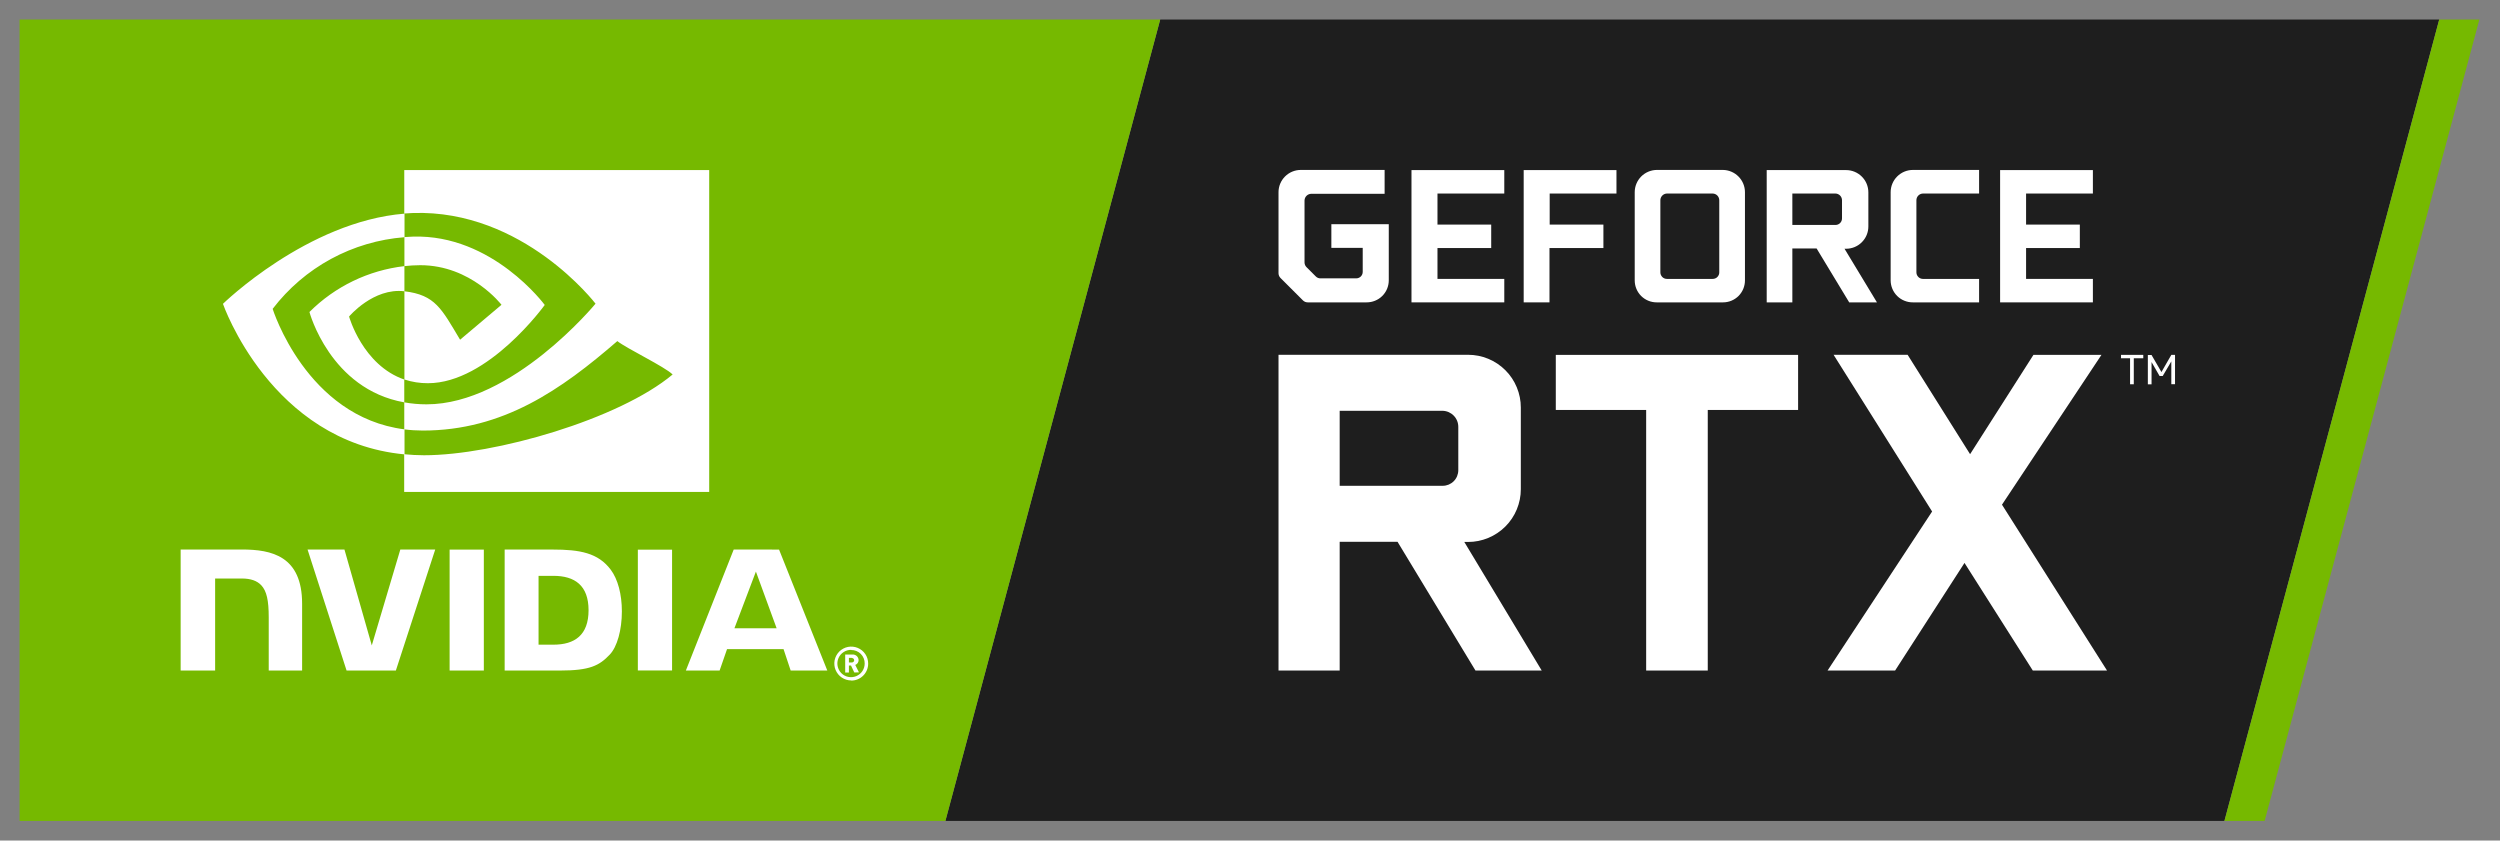 <svg width="116" height="39" viewBox="0 0 116 39" fill="none" xmlns="http://www.w3.org/2000/svg">
<rect x="0" y="0" width="116" height="39" fill="#808080" stroke="none"/>
<path d="M53.834 0.906L43.866 38.092H103.213L113.18 0.906H53.834Z" fill="#1E1E1E"/>
<path d="M113.18 0.906L103.213 38.092H105.078L115.043 0.906H113.18Z" fill="#76B900"/>
<path d="M0.909 0.906V38.092H43.866L53.834 0.906H0.909Z" fill="#76B900"/>
<path d="M20.862 25.502V31.113H22.45V25.502H20.862ZM8.382 25.502V31.113H9.982V26.843H11.222C11.633 26.843 11.926 26.947 12.124 27.157C12.374 27.425 12.469 27.856 12.469 28.644V31.113H14.018V28.014C14.018 25.797 12.603 25.497 11.22 25.497H8.382V25.502ZM23.416 25.497V31.113H25.99C27.368 31.113 27.808 30.886 28.292 30.374C28.637 30.016 28.855 29.228 28.855 28.367C28.855 27.578 28.668 26.874 28.339 26.435C27.752 25.652 26.904 25.499 25.64 25.499L23.416 25.497ZM24.989 26.719H25.678C26.669 26.719 27.309 27.164 27.309 28.315C27.309 29.467 26.669 29.913 25.678 29.913H24.989V26.719ZM18.575 25.497L17.251 29.947L15.982 25.497H14.27L16.081 31.113H18.368L20.194 25.499L18.575 25.497ZM29.596 31.111H31.184V25.504H29.596V31.111ZM34.044 25.499L31.824 31.113H33.39L33.734 30.121H36.357L36.687 31.113H38.387L36.148 25.5L34.044 25.499ZM39.498 31.573C39.342 31.573 39.191 31.526 39.061 31.44C38.932 31.354 38.832 31.231 38.772 31.088C38.713 30.945 38.697 30.787 38.727 30.634C38.758 30.482 38.833 30.342 38.942 30.232C39.052 30.123 39.192 30.048 39.344 30.017C39.497 29.987 39.655 30.003 39.798 30.062C39.942 30.122 40.064 30.222 40.151 30.351C40.237 30.48 40.283 30.632 40.283 30.788C40.284 30.892 40.264 30.995 40.225 31.091C40.185 31.187 40.127 31.275 40.054 31.348C39.981 31.422 39.894 31.48 39.797 31.52C39.701 31.56 39.598 31.58 39.494 31.579L39.498 31.573ZM39.498 30.154C39.372 30.152 39.248 30.187 39.143 30.256C39.037 30.324 38.954 30.422 38.905 30.538C38.855 30.653 38.841 30.781 38.865 30.905C38.888 31.028 38.947 31.142 39.036 31.232C39.124 31.321 39.237 31.383 39.36 31.408C39.483 31.433 39.611 31.421 39.727 31.374C39.844 31.326 39.943 31.245 40.014 31.14C40.084 31.036 40.121 30.913 40.121 30.788C40.123 30.705 40.107 30.623 40.076 30.546C40.045 30.469 39.999 30.4 39.941 30.341C39.882 30.283 39.812 30.237 39.736 30.206C39.659 30.175 39.577 30.159 39.494 30.161L39.498 30.154ZM39.639 31.204L39.487 30.881H39.389V31.204H39.217V30.369H39.561C39.597 30.367 39.633 30.373 39.666 30.386C39.7 30.398 39.73 30.417 39.756 30.442C39.782 30.466 39.803 30.496 39.817 30.529C39.831 30.562 39.838 30.597 39.839 30.633C39.838 30.681 39.823 30.728 39.796 30.767C39.768 30.806 39.729 30.836 39.684 30.853L39.856 31.197L39.639 31.204ZM39.529 30.524H39.389V30.739H39.52C39.535 30.74 39.549 30.738 39.563 30.733C39.577 30.728 39.589 30.721 39.6 30.711C39.611 30.701 39.619 30.689 39.625 30.675C39.631 30.662 39.634 30.647 39.634 30.633C39.632 30.605 39.62 30.579 39.6 30.56C39.58 30.541 39.553 30.531 39.525 30.531L39.529 30.524ZM35.074 26.521L36.035 29.15H34.078L35.074 26.521Z" fill="white"/>
<path d="M18.765 12.348V11C18.895 10.989 19.028 10.982 19.162 10.979C22.854 10.864 25.276 14.15 25.276 14.15C25.276 14.15 22.66 17.781 19.856 17.781C19.485 17.783 19.117 17.725 18.765 17.609V13.515C20.202 13.687 20.486 14.324 21.348 15.763L23.269 14.143C23.269 14.143 21.866 12.305 19.502 12.305C19.253 12.306 19.005 12.321 18.758 12.348H18.765ZM18.758 7.892V9.906C18.89 9.896 19.023 9.887 19.155 9.884C24.289 9.712 27.633 14.091 27.633 14.091C27.633 14.091 23.791 18.761 19.791 18.761C19.444 18.761 19.099 18.731 18.758 18.669V19.922C19.043 19.959 19.331 19.977 19.619 19.978C23.343 19.978 26.037 18.084 28.644 15.827C29.076 16.171 30.846 17.015 31.21 17.376C28.73 19.453 22.953 21.124 19.672 21.124C19.355 21.124 19.052 21.105 18.754 21.076V22.827H32.907V7.892H18.758ZM18.758 17.607V18.669C15.313 18.056 14.358 14.477 14.358 14.477C15.545 13.291 17.098 12.541 18.765 12.348V13.515C17.323 13.343 16.197 14.687 16.197 14.687C16.197 14.687 16.829 16.954 18.77 17.614L18.758 17.607ZM12.653 14.329C13.382 13.376 14.303 12.588 15.357 12.015C16.411 11.443 17.574 11.099 18.77 11.006V9.913C14.256 10.277 10.345 14.098 10.345 14.098C10.345 14.098 12.56 20.498 18.77 21.083V19.922C14.208 19.342 12.648 14.322 12.648 14.322L12.653 14.329Z" fill="white"/>
<path d="M71.536 31.113H68.462L64.846 25.14H62.161V31.113H59.323V16.462H68.116C68.438 16.462 68.756 16.524 69.054 16.647C69.351 16.77 69.621 16.95 69.849 17.178C70.077 17.405 70.257 17.675 70.38 17.973C70.503 18.27 70.567 18.588 70.566 18.91V22.698C70.567 23.019 70.503 23.338 70.38 23.635C70.257 23.933 70.077 24.203 69.849 24.43C69.621 24.658 69.351 24.838 69.054 24.961C68.757 25.084 68.438 25.148 68.116 25.147H67.944L71.536 31.113ZM62.161 22.541H66.942C67.037 22.541 67.131 22.522 67.219 22.486C67.306 22.449 67.386 22.396 67.454 22.328C67.521 22.261 67.574 22.181 67.61 22.093C67.646 22.005 67.665 21.911 67.665 21.816V19.817C67.668 19.622 67.594 19.432 67.458 19.291C67.323 19.149 67.137 19.067 66.942 19.061H62.161V22.541Z" fill="white"/>
<path d="M83.432 16.467V19.022H79.24V31.113H76.382V19.022H72.189V16.467H83.432Z" fill="white"/>
<path d="M94.351 16.467H97.507L92.892 23.417L97.766 31.113H94.322L91.153 26.12L87.933 31.113H84.799L89.65 23.734L85.078 16.462H88.513L91.412 21.074L94.351 16.467Z" fill="white"/>
<path d="M99.448 16.467V16.624H99.008V17.829H98.835V16.624H98.415V16.467H99.448ZM100.749 16.467H100.921V17.827H100.749V16.769L100.351 17.445H100.203L99.832 16.8V17.832H99.66V16.473H99.832L100.291 17.263L100.749 16.467Z" fill="white"/>
<path d="M59.323 8.918C59.323 8.644 59.432 8.382 59.626 8.188C59.82 7.994 60.082 7.885 60.356 7.885H64.246V8.992H60.846C60.764 8.993 60.685 9.025 60.626 9.082C60.567 9.139 60.533 9.217 60.53 9.299V12.179C60.531 12.259 60.563 12.336 60.62 12.394L61.052 12.826C61.081 12.856 61.117 12.88 61.155 12.895C61.194 12.91 61.236 12.918 61.278 12.916H62.926C62.966 12.916 63.006 12.909 63.043 12.893C63.08 12.878 63.114 12.856 63.142 12.828C63.171 12.799 63.193 12.765 63.208 12.728C63.223 12.691 63.231 12.651 63.23 12.611V11.502H61.775V10.402H64.439V13.014C64.438 13.148 64.411 13.281 64.359 13.405C64.306 13.529 64.23 13.642 64.134 13.736C64.038 13.831 63.924 13.905 63.799 13.955C63.674 14.006 63.541 14.031 63.406 14.03H60.684C60.642 14.03 60.6 14.023 60.562 14.008C60.523 13.992 60.488 13.969 60.458 13.94L59.414 12.897C59.357 12.839 59.324 12.761 59.323 12.68V8.918Z" fill="white"/>
<path d="M66.699 8.98V10.421H69.192V11.509H66.699V12.941H69.799V14.03H65.493V7.892H69.799V8.98H66.699Z" fill="white"/>
<path d="M71.896 14.03H70.699V7.892H75.004V8.98H71.905V10.421H74.398V11.509H71.896V14.03Z" fill="white"/>
<path d="M75.851 8.918C75.851 8.647 75.958 8.386 76.148 8.193C76.339 8 76.598 7.889 76.869 7.885H79.948C80.219 7.889 80.478 8 80.668 8.193C80.859 8.386 80.966 8.647 80.966 8.918V13.014C80.966 13.147 80.939 13.28 80.888 13.403C80.837 13.526 80.762 13.638 80.668 13.733C80.573 13.827 80.461 13.902 80.337 13.953C80.214 14.004 80.082 14.03 79.948 14.03H76.869C76.735 14.03 76.603 14.004 76.48 13.953C76.356 13.902 76.244 13.827 76.149 13.733C76.055 13.638 75.98 13.526 75.929 13.403C75.878 13.28 75.851 13.147 75.851 13.014V8.918ZM79.468 12.941C79.508 12.942 79.548 12.934 79.585 12.919C79.623 12.904 79.657 12.881 79.685 12.853C79.714 12.824 79.736 12.79 79.752 12.753C79.767 12.716 79.775 12.675 79.774 12.635V9.295C79.775 9.213 79.743 9.134 79.686 9.074C79.628 9.015 79.55 8.982 79.468 8.98H77.346C77.264 8.982 77.186 9.016 77.129 9.075C77.072 9.134 77.04 9.213 77.041 9.295V12.635C77.041 12.675 77.048 12.715 77.063 12.752C77.079 12.79 77.101 12.824 77.129 12.852C77.158 12.881 77.192 12.903 77.229 12.919C77.266 12.934 77.306 12.942 77.346 12.941H79.468Z" fill="white"/>
<path d="M87.09 14.03H85.803L84.29 11.528H83.165V14.03H81.975V7.892H85.659C85.933 7.892 86.195 8.001 86.389 8.195C86.583 8.388 86.692 8.651 86.692 8.925V10.509C86.692 10.783 86.583 11.046 86.389 11.239C86.195 11.433 85.933 11.542 85.659 11.542H85.586L87.09 14.03ZM83.165 10.438H85.163C85.203 10.439 85.243 10.431 85.28 10.416C85.317 10.401 85.351 10.379 85.38 10.35C85.408 10.322 85.431 10.288 85.446 10.251C85.462 10.214 85.469 10.174 85.469 10.134V9.295C85.47 9.213 85.438 9.133 85.381 9.074C85.323 9.015 85.245 8.981 85.163 8.98H83.165V10.438Z" fill="white"/>
<path d="M91.83 8.98H89.228C89.147 8.981 89.07 9.014 89.012 9.071C88.955 9.128 88.922 9.206 88.921 9.287V12.635C88.921 12.675 88.929 12.715 88.944 12.753C88.96 12.79 88.982 12.824 89.011 12.852C89.039 12.881 89.073 12.903 89.111 12.919C89.148 12.934 89.188 12.942 89.228 12.942H91.83V14.03H88.76C88.625 14.031 88.492 14.006 88.367 13.955C88.242 13.905 88.128 13.831 88.032 13.736C87.936 13.642 87.86 13.529 87.807 13.405C87.755 13.281 87.727 13.148 87.726 13.014V8.918C87.726 8.644 87.835 8.382 88.029 8.188C88.223 7.994 88.486 7.885 88.76 7.885H91.83V8.98Z" fill="white"/>
<path d="M94.01 8.98V10.421H96.504V11.509H94.01V12.941H97.11V14.03H92.805V7.892H97.11V8.98H94.01Z" fill="white"/>
</svg>
